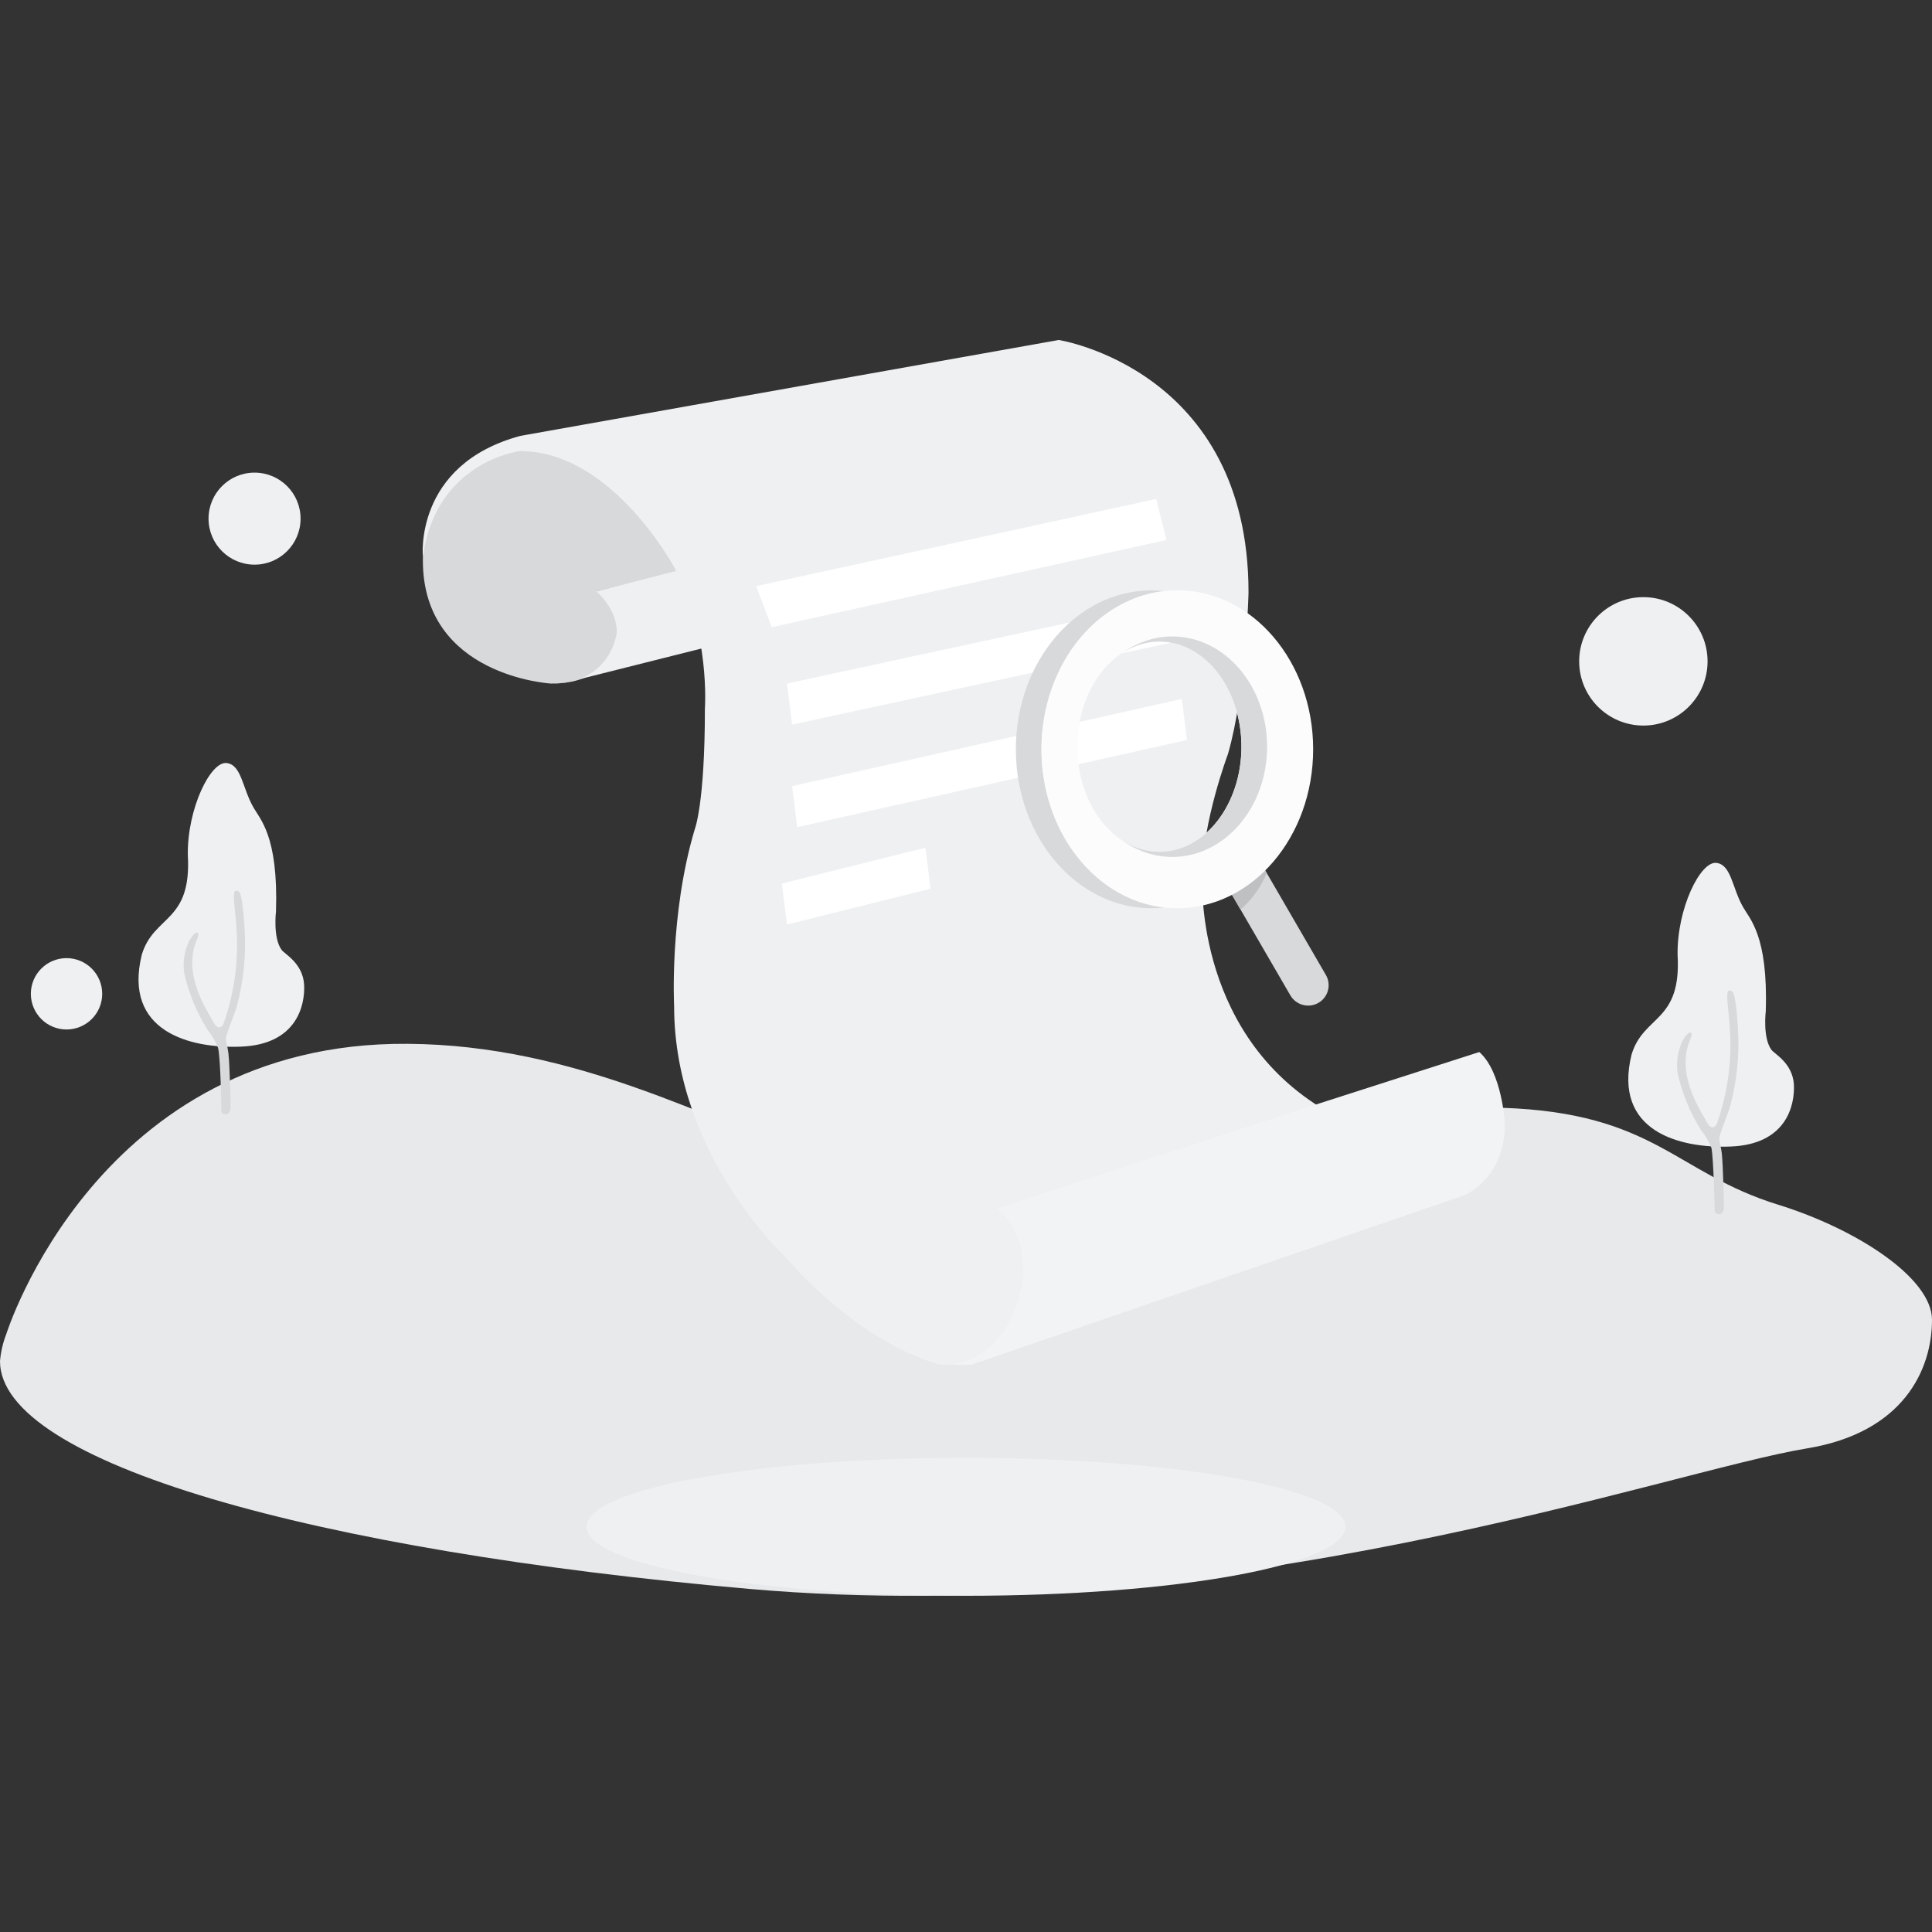 <?xml version="1.0" standalone="no"?><!DOCTYPE svg PUBLIC "-//W3C//DTD SVG 1.1//EN" "http://www.w3.org/Graphics/SVG/1.1/DTD/svg11.dtd"><svg height="1024" node-id="1" sillyvg="true" template-height="1024" template-width="1024" version="1.1" viewBox="0 0 1024 1024" width="1024" xmlns="http://www.w3.org/2000/svg" xmlns:xlink="http://www.w3.org/1999/xlink"><rect x="0" y="0" width="1024" height="1024" fill="#333333" stroke="none"/><defs node-id="43"><linearGradient gradientUnits="userSpaceOnUse" id="未命名的渐变_31" node-id="5" spreadMethod="pad" x1="1008537.56" x2="1008537.56" y1="34871.203" y2="34578.402"><stop offset="0" stop-color="#e7e9eb" stop-opacity="0"></stop><stop offset="0.32" stop-color="#e7e9eb" stop-opacity="0.1"></stop><stop offset="1" stop-color="#e7e9eb"></stop></linearGradient><linearGradient gradientUnits="userSpaceOnUse" id="未命名的渐变_41" node-id="9" spreadMethod="pad" x1="466760.3" x2="466894.3" y1="62286.58" y2="62779.633"><stop offset="0" stop-color="#eef0f2"></stop><stop offset="1" stop-color="#dddee0"></stop></linearGradient><linearGradient gradientUnits="userSpaceOnUse" id="未命名的渐变_40" node-id="12" spreadMethod="pad" x1="222351.94" x2="222351.94" y1="26898.072" y2="27123.857"><stop offset="0" stop-color="#ffffff"></stop><stop offset="1" stop-color="#fafafa"></stop></linearGradient><linearGradient gradientUnits="userSpaceOnUse" id="未命名的渐变_39" node-id="15" spreadMethod="pad" x1="292261.97" x2="292261.97" y1="20436.125" y2="20602.031"><stop offset="0" stop-color="#f1f3f5"></stop><stop offset="1" stop-color="#e2e3e6"></stop></linearGradient></defs><g node-id="70"><path d="M 3.31 707.15 C 3.31 707.15 51.72 552.09 215.85 553.24 C 305.85 553.80 375.62 594.37 433.10 613.32 C 480.37 628.87 519.32 623.56 554.30 622.04 C 631.84 618.63 715.22 584.32 796.14 587.16 C 877.07 589.82 887.85 621.66 942.50 638.53 C 984.10 651.42 1024.00 677.39 1024.00 699.53 C 1024.00 726.14 1008.68 759.23 958.00 767.63 C 883.69 779.77 649.80 864.30 396.80 842.13 C 166.50 821.90 0.00 775.18 0.00 721.45 C 0.42 716.55 1.53 711.74 3.31 707.15 Z" fill="url(#未命名的渐变_31)" fill-rule="nonzero" group-id="1" id="路径_16806" node-id="20" stroke="none" target-height="312.21" target-width="1024" target-x="0" target-y="552.09"></path><path d="M 713.14 809.23 C 713.14 829.43 623.09 845.80 512.00 845.80 C 400.91 845.80 310.86 829.43 310.86 809.23 C 310.86 789.03 400.91 772.66 512.00 772.66 C 623.09 772.66 713.14 789.03 713.14 809.23 Z" fill="#eef0f2" fill-rule="nonzero" group-id="1" id="椭圆_770" node-id="21" stroke="none" target-height="73.14" target-width="402.28" target-x="310.86" target-y="772.66"></path><path d="M 146.28 483.07 C 146.28 483.07 144.57 497.07 149.28 503.49 C 150.98 505.76 160.43 510.49 161.19 521.83 C 161.76 532.98 157.19 553.60 127.72 554.74 C 100.50 555.88 65.14 546.61 75.16 505.96 C 81.59 484.78 101.63 489.14 99.55 453.21 C 99.19 428.63 111.65 403.29 120.17 404.43 C 127.92 405.37 128.49 417.43 133.97 427.30 C 137.56 434.09 147.58 442.41 146.28 483.07 Z" fill="#eef0f2" fill-rule="nonzero" group-id="1" id="路径_16807" node-id="22" stroke="none" target-height="152.59" target-width="96.62" target-x="65.14" target-y="403.29"></path><path d="M 117.32 588.58 C 117.32 591.22 122.23 591.98 122.23 586.69 C 122.04 581.57 121.87 566.45 121.10 558.53 C 120.91 556.26 119.59 551.34 119.78 550.02 C 120.34 547.02 124.31 537.35 125.26 534.32 C 129.09 520.42 130.56 505.98 129.61 491.59 C 128.29 471.92 126.96 471.92 124.88 472.12 C 122.80 472.32 124.88 483.65 125.25 490.84 C 126.67 508.40 124.35 526.06 118.44 542.65 C 118.07 543.59 115.79 546.99 112.95 541.51 C 110.11 536.03 96.50 516.74 104.26 498.21 C 106.72 492.54 103.12 493.30 100.26 498.78 C 97.75 504.01 96.83 509.85 97.61 515.60 C 99.99 526.38 104.23 536.67 110.12 546.00 C 112.40 548.87 114.25 552.05 115.60 555.46 C 117.00 561.73 117.32 588.58 117.32 588.58 Z" fill="#d8d9db" fill-rule="nonzero" group-id="1" id="路径_16808" node-id="23" stroke="none" target-height="120.06" target-width="34.06" target-x="96.5" target-y="471.92"></path><path d="M 935.89 536.00 C 935.89 536.00 934.19 550.00 938.89 556.42 C 940.59 558.69 950.04 563.42 950.80 574.76 C 951.36 585.92 946.80 606.53 917.33 607.68 C 890.10 608.81 854.75 599.55 864.77 558.90 C 871.20 537.72 891.24 542.07 889.16 506.14 C 888.79 481.56 901.26 456.23 909.77 457.36 C 917.53 458.30 918.09 470.36 923.57 480.24 C 927.18 487.00 937.20 495.36 935.89 536.00 Z" fill="#eef0f2" fill-rule="nonzero" group-id="1" id="路径_16809" node-id="24" stroke="none" target-height="152.58" target-width="96.61" target-x="854.75" target-y="456.23"></path><path d="M 908.83 641.52 C 908.83 644.16 913.74 644.92 913.74 639.63 C 913.55 634.51 913.37 619.39 912.61 611.47 C 912.42 609.20 911.09 604.28 911.28 602.96 C 911.85 599.96 915.82 590.29 916.77 587.26 C 920.60 573.36 922.07 558.92 921.12 544.53 C 919.79 524.87 918.47 524.87 916.39 525.06 C 914.31 525.25 916.39 536.59 916.75 543.78 C 918.18 561.34 915.86 579.00 909.95 595.59 C 909.58 596.53 907.30 599.94 904.46 594.45 C 901.62 588.96 888.00 569.68 895.77 551.15 C 898.22 545.48 894.63 546.24 891.77 551.72 C 889.27 556.95 888.35 562.80 889.13 568.54 C 891.50 579.34 895.72 589.65 901.62 599.00 C 903.91 601.86 905.76 605.05 907.11 608.46 C 908.27 614.67 908.83 641.52 908.83 641.52 Z" fill="#d8d9db" fill-rule="nonzero" group-id="1" id="路径_16810" node-id="25" stroke="none" target-height="120.05" target-width="34.07" target-x="888" target-y="524.87"></path><path d="M 159.31 274.89 C 159.31 288.36 148.39 299.28 134.92 299.28 C 121.45 299.28 110.53 288.36 110.53 274.89 C 110.53 261.42 121.45 250.50 134.92 250.50 C 148.39 250.50 159.31 261.42 159.31 274.89 Z" fill="#eef0f2" fill-rule="nonzero" group-id="1" id="椭圆_767" node-id="26" stroke="none" target-height="48.78" target-width="48.78" target-x="110.53" target-y="250.5"></path><path d="M 54.17 526.74 C 54.17 537.18 45.70 545.65 35.26 545.65 C 24.82 545.65 16.35 537.18 16.35 526.74 C 16.35 516.30 24.82 507.83 35.26 507.83 C 45.70 507.83 54.17 516.30 54.17 526.74 Z" fill="#eef0f2" fill-rule="nonzero" group-id="1" id="椭圆_768" node-id="27" stroke="none" target-height="37.82" target-width="37.82" target-x="16.35" target-y="507.83"></path><path d="M 905.05 350.53 C 905.05 369.32 889.81 384.56 871.02 384.56 C 852.23 384.56 836.99 369.32 836.99 350.53 C 836.99 331.74 852.23 316.50 871.02 316.50 C 889.81 316.50 905.05 331.74 905.05 350.53 Z" fill="#eef0f2" fill-rule="nonzero" group-id="1" id="椭圆_769" node-id="28" stroke="none" target-height="68.06" target-width="68.06" target-x="836.99" target-y="316.5"></path></g><g node-id="71"><g node-id="72"><path d="M 224.13 297.07 C 224.13 244.80 275.78 236.34 275.78 236.34 C 324.36 236.34 360.86 302.45 360.86 302.45 L 316.55 313.38 C 316.55 313.38 327.42 322.38 327.42 335.12 C 327.42 335.12 327.18 362.30 292.08 362.30 C 292.08 362.30 224.13 358.59 224.13 297.07 Z" fill="#d8d9db" fill-rule="evenodd" group-id="2,3" id="形状_1_拷贝" node-id="31" stroke="none" target-height="125.96" target-width="136.73" target-x="224.13" target-y="236.34"></path><path d="M 360.75 302.00 L 316.07 313.43 C 316.07 313.43 326.94 322.43 326.94 335.17 C 326.94 335.17 324.07 362.31 292.50 362.31 L 299.20 361.98 L 380.67 341.50 Z" fill="#eef0f2" fill-rule="evenodd" group-id="2,3" id="形状_1_拷贝_2" node-id="32" stroke="none" target-height="60.31" target-width="88.17" target-x="292.5" target-y="302"></path><path d="M 224.13 295.24 C 224.13 295.24 219.13 246.35 275.78 231.03 L 561.17 180.20 C 561.17 180.20 661.74 195.79 661.74 314.00 C 661.74 314.00 660.54 366.00 650.86 399.61 C 650.86 399.61 637.27 435.69 637.27 463.83 C 637.27 463.83 632.11 544.75 699.79 586.89 L 528.55 640.38 C 538.80 649.03 544.76 661.74 544.85 675.16 C 544.85 675.16 538.72 723.31 498.65 723.31 C 498.65 723.31 459.93 715.55 417.10 667.13 C 417.10 667.13 357.30 612.40 357.30 533.36 C 357.30 533.36 354.74 484.90 368.17 439.74 C 368.17 439.74 373.61 426.57 373.61 375.52 C 373.61 375.52 376.56 334.52 357.30 300.61 C 357.30 300.61 324.35 239.08 275.75 239.08 C 275.78 239.06 230.93 244.23 224.13 295.24 Z" fill="url(#未命名的渐变_41)" fill-rule="evenodd" group-id="2,3" id="形状_1" node-id="33" stroke="none" target-height="543.11" target-width="480.66" target-x="219.13" target-y="180.2"></path><path d="M 400.80 310.66 L 409.00 332.41 L 618.24 286.20 L 612.80 264.46 Z M 417.11 362.30 L 419.83 384.05 L 621.00 340.56 L 618.28 318.82 Z M 419.83 416.66 L 626.39 370.46 L 629.11 392.20 L 422.54 438.40 Z M 414.39 468.30 L 490.49 449.30 L 493.21 471.00 L 417.11 490.00 Z" fill="url(#未命名的渐变_40)" fill-rule="evenodd" group-id="2,3" id="形状_5" node-id="34" stroke="none" target-height="225.54" target-width="228.31" target-x="400.8" target-y="264.46"></path><path d="M 699.79 584.67 L 528.39 640.47 C 538.68 649.34 542.39 661.47 542.50 675.04 C 542.50 675.04 538.74 723.29 498.66 723.29 L 515.00 723.29 L 775.90 633.60 C 775.90 633.60 797.64 625.07 797.64 595.60 C 797.64 595.60 796.18 568.17 784.05 557.60 Z" fill="url(#未命名的渐变_39)" fill-rule="evenodd" group-id="2,3" id="形状_1_拷贝_3" node-id="35" stroke="none" target-height="165.69" target-width="298.98" target-x="498.66" target-y="557.6"></path></g><g node-id="73"><path d="M 698.76 531.55 C 693.55 534.53 686.92 532.74 683.91 527.55 L 639.10 450.36 C 645.84 447.35 651.84 442.90 656.66 437.31 L 702.76 516.78 C 705.74 521.94 703.98 528.53 698.83 531.52 L 698.78 531.52 Z" fill="#d8d9db" fill-rule="evenodd" group-id="2,4" id="圆角矩形_1" node-id="37" stroke="none" target-height="97.221" target-width="66.643" target-x="639.1" target-y="437.31"></path><path d="M 667.00 455.14 L 671.39 462.73 C 668.32 470.17 663.57 476.79 657.50 482.08 L 647.50 464.87 Z" fill="#bfc0c2" fill-rule="evenodd" group-id="2,4" id="形状_7" node-id="38" stroke="none" target-height="26.94" target-width="23.89" target-x="647.5" target-y="455.14"></path><path d="M 552.00 397.12 C 552.00 441.00 580.64 477.00 617.23 481.00 C 614.97 481.26 612.70 481.39 610.43 481.41 C 570.65 481.41 538.43 443.68 538.43 397.15 C 538.43 350.62 570.68 312.89 610.43 312.89 C 612.70 312.90 614.97 313.04 617.23 313.29 C 580.64 317.27 552.00 353.27 552.00 397.12 Z" fill="#d8d9db" fill-rule="evenodd" group-id="2,4" id="椭圆_3_拷贝" node-id="39" stroke="none" target-height="168.52" target-width="78.8" target-x="538.43" target-y="312.89"></path><path d="M 624.00 481.38 C 584.22 481.38 552.00 443.65 552.00 397.12 C 552.00 350.59 584.25 312.86 624.00 312.86 C 663.75 312.86 696.00 350.59 696.00 397.12 C 696.00 443.65 663.80 481.38 624.00 481.38 Z M 614.51 340.00 C 590.49 340.00 571.00 365.00 571.00 395.76 C 571.00 426.52 590.47 451.48 614.49 451.48 C 638.51 451.48 657.98 426.48 657.98 395.76 C 657.98 365.04 638.52 340.00 614.51 340.00 Z" fill="#fcfcfc" fill-rule="evenodd" group-id="2,4" id="椭圆_3" node-id="40" stroke="none" target-height="168.52" target-width="144" target-x="552" target-y="312.86"></path><path d="M 621.30 454.20 C 611.89 454.14 602.74 451.13 595.14 445.59 C 600.90 449.38 607.63 451.43 614.53 451.48 C 638.53 451.48 658.01 426.48 658.01 395.76 C 658.01 365.04 638.55 340.05 614.53 340.05 C 607.63 340.10 600.90 342.14 595.14 345.93 C 602.75 340.40 611.90 337.39 621.30 337.32 C 649.07 337.32 671.59 363.49 671.59 395.76 C 671.59 428.03 649.07 454.20 621.30 454.20 Z" fill="#d8d9db" fill-rule="evenodd" group-id="2,4" id="椭圆_4" node-id="41" stroke="none" target-height="116.88" target-width="76.45" target-x="595.14" target-y="337.32"></path></g></g></svg>